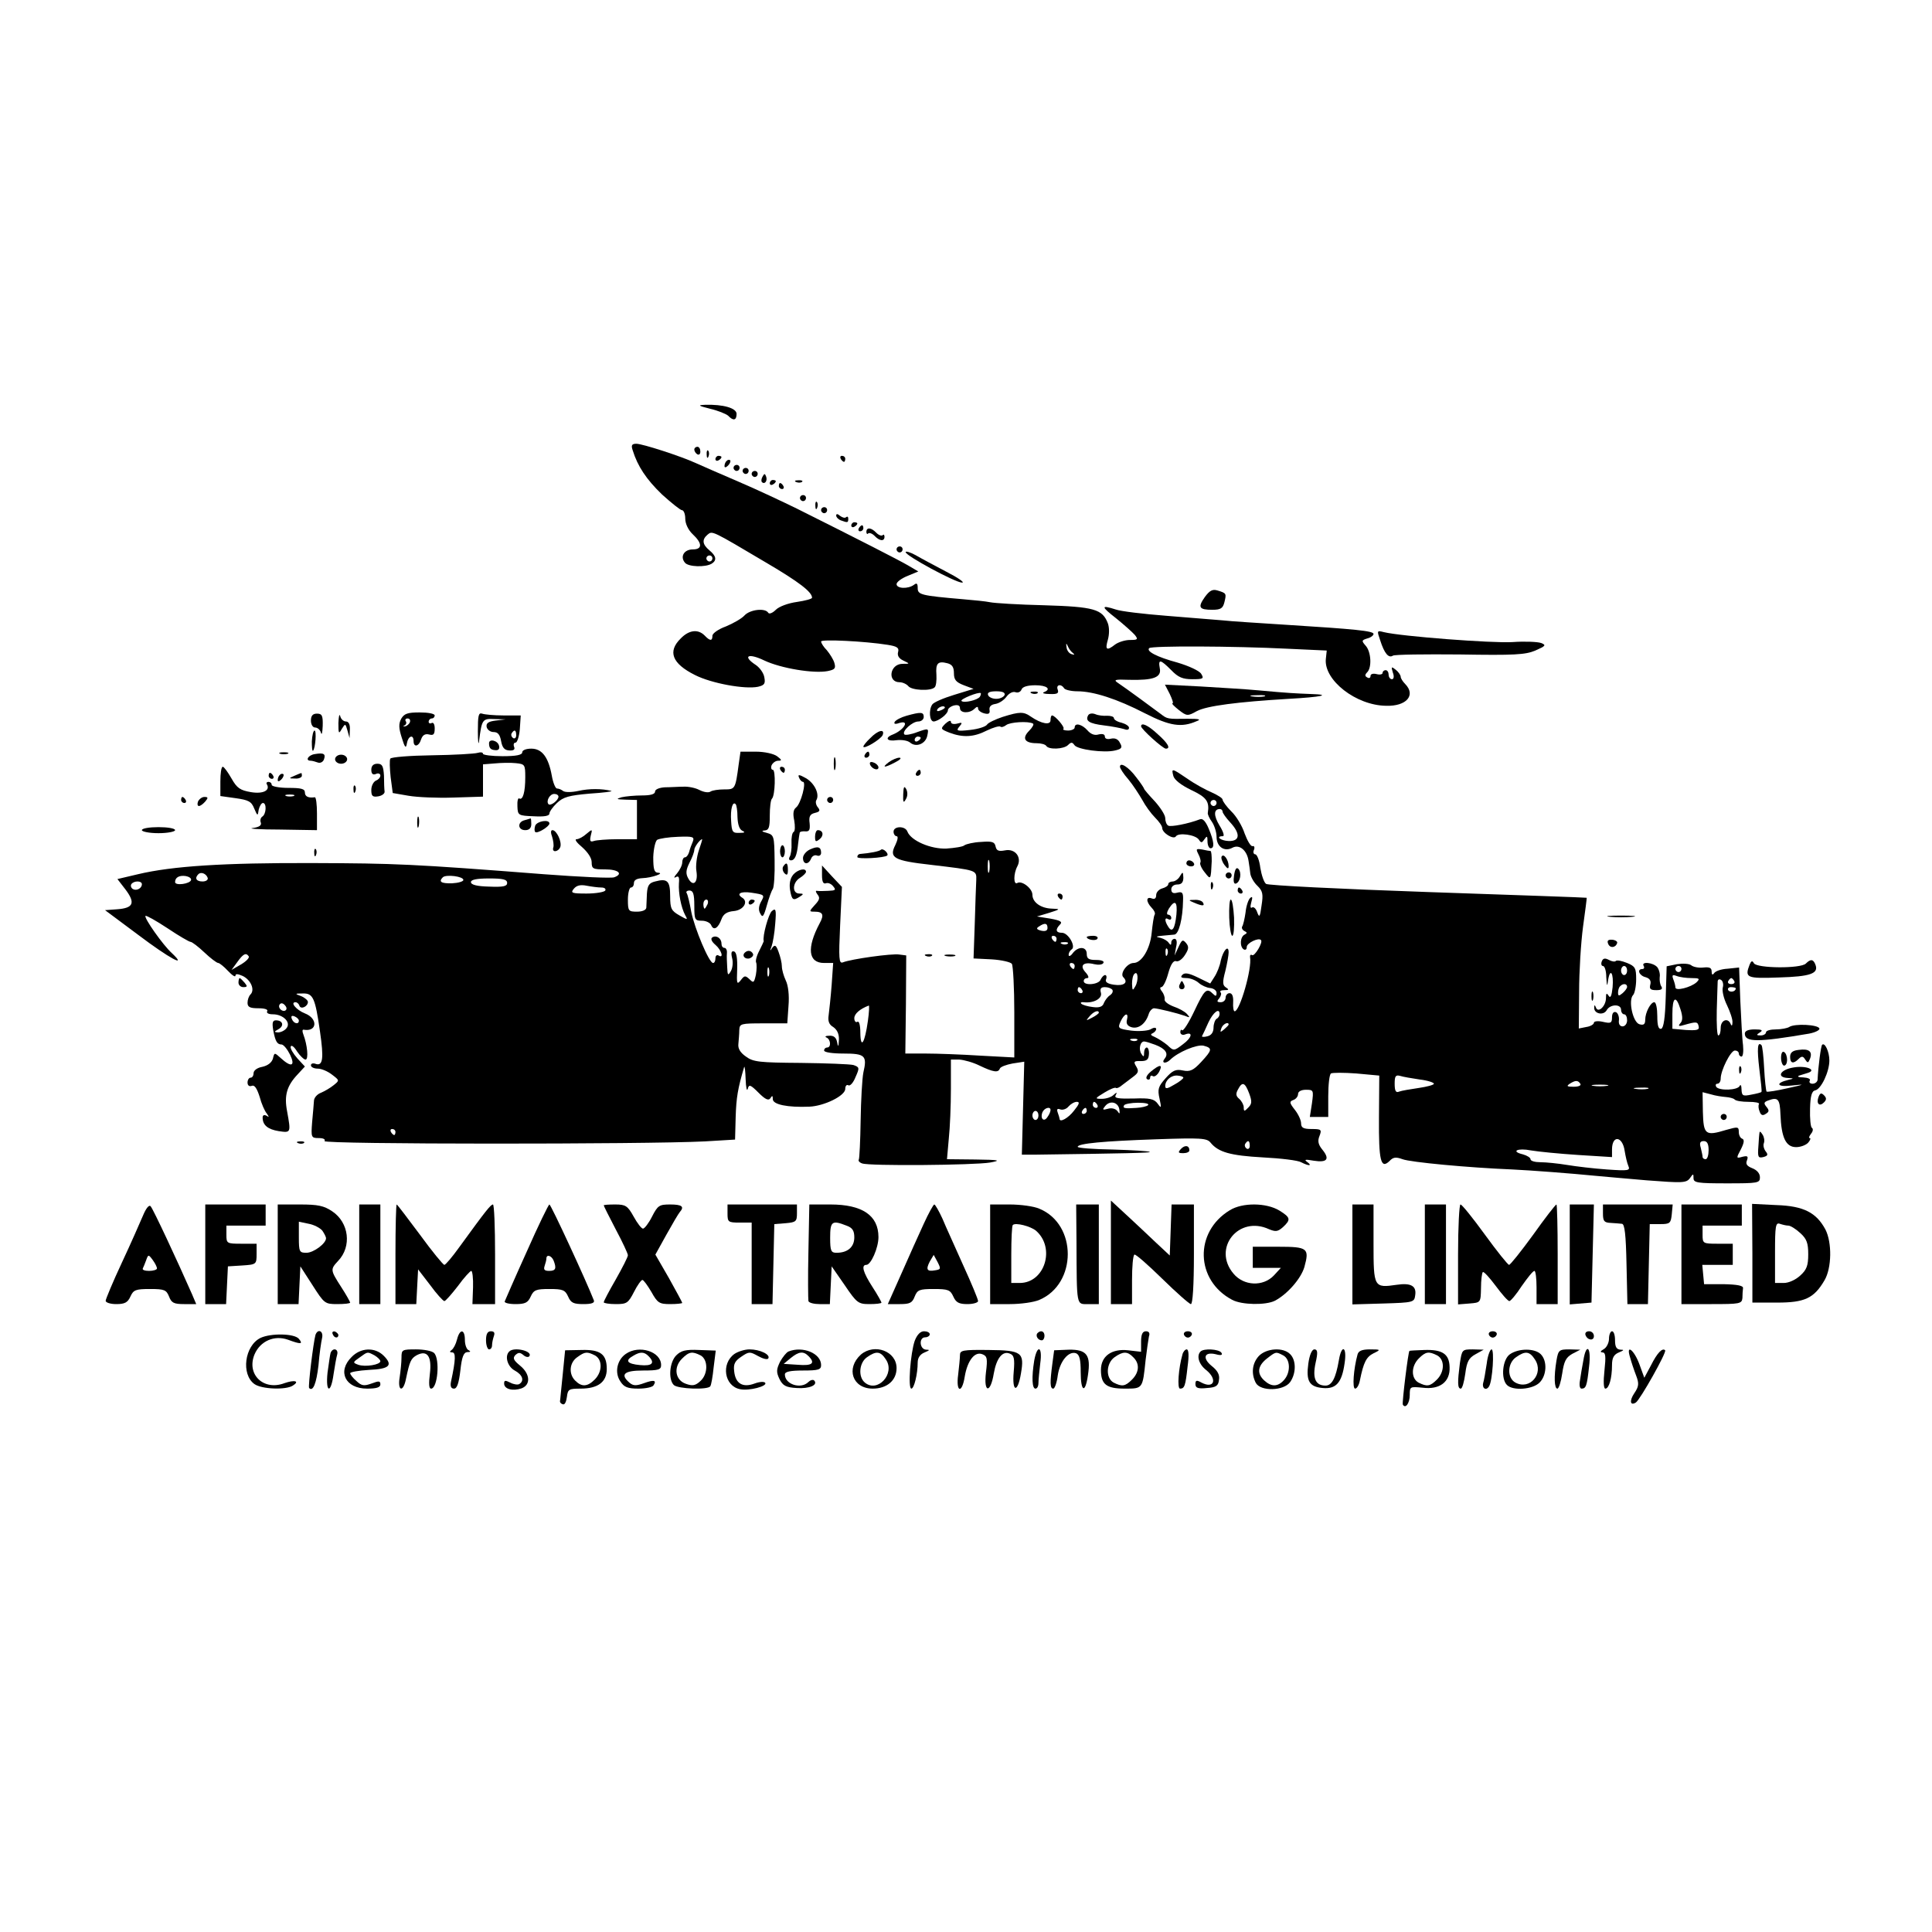 <?xml version="1.0" standalone="no"?>
<!DOCTYPE svg PUBLIC "-//W3C//DTD SVG 20010904//EN"
 "http://www.w3.org/TR/2001/REC-SVG-20010904/DTD/svg10.dtd">
<svg version="1.0" xmlns="http://www.w3.org/2000/svg"
 width="640pt" height="640pt" viewBox="0 0 640 640"
 preserveAspectRatio="xMidYMid meet">
<g transform="translate(0,640) scale(0.1,-0.1)"
fill="#000000" stroke="none">
<path d="M2352 5046 c26 -6 53 -17 60 -23 17 -18 28 -16 28 6 0 19 -44 32
-105 30 -25 -1 -22 -3 17 -13z"/>
<path d="M2096 4908 c16 -52 45 -96 97 -146 31 -28 61 -52 66 -52 6 0 11 -13
11 -28 0 -17 10 -38 25 -52 32 -30 32 -50 0 -50 -29 0 -43 -24 -26 -44 11 -14
68 -16 89 -3 17 11 15 25 -8 44 -24 20 -25 36 -6 52 16 13 12 15 196 -94 107
-63 150 -96 150 -115 0 -4 -23 -10 -50 -14 -29 -4 -59 -15 -70 -26 -11 -11
-22 -15 -25 -10 -10 17 -61 11 -79 -9 -9 -10 -37 -26 -61 -36 -25 -9 -45 -23
-45 -31 0 -18 -8 -18 -26 1 -22 22 -52 18 -79 -10 -44 -43 -29 -83 47 -121 55
-28 166 -48 209 -39 21 5 25 10 21 31 -2 14 -15 32 -28 41 -46 30 -26 41 28
15 55 -26 164 -44 210 -35 24 5 27 9 22 27 -3 11 -15 30 -25 42 -11 11 -19 24
-19 29 0 8 145 1 220 -11 32 -5 39 -10 35 -24 -3 -11 2 -21 17 -28 23 -11 23
-11 -3 -11 -42 -1 -50 -61 -9 -61 10 0 23 -6 29 -13 11 -14 74 -17 87 -4 5 4
7 23 6 42 -3 38 5 46 36 38 16 -4 22 -13 22 -33 0 -22 7 -30 33 -40 l32 -12
-65 -20 c-36 -11 -68 -25 -72 -32 -12 -18 -9 -56 5 -56 16 1 47 25 47 37 0 6
9 13 20 16 13 3 20 0 20 -9 0 -17 32 -18 48 -2 8 8 12 8 12 1 0 -6 9 -13 20
-16 15 -4 20 -1 18 11 -2 11 5 18 19 20 13 2 29 13 37 24 9 12 21 18 30 15 8
-3 17 1 20 9 3 9 20 14 46 14 38 0 54 -13 28 -23 -7 -3 1 -6 19 -6 25 -1 31 2
27 14 -7 17 11 21 21 5 3 -5 23 -10 44 -10 53 0 131 -25 224 -73 82 -42 121
-48 171 -26 16 6 9 8 -29 8 -68 -1 -68 -1 -90 16 -24 18 -115 85 -142 103 -15
10 -10 12 37 10 81 -2 108 8 102 38 -6 32 2 30 38 -6 23 -24 38 -30 70 -30 36
0 39 2 29 18 -6 10 -41 26 -78 37 -70 19 -105 38 -94 48 8 8 278 7 458 -2
l130 -6 -3 -28 c-7 -70 100 -154 200 -155 67 -2 99 35 63 72 -8 8 -15 19 -15
24 0 5 -7 16 -16 23 -15 12 -16 11 -10 -9 5 -13 3 -22 -3 -22 -6 0 -11 7 -11
15 0 8 -4 15 -10 15 -5 0 -10 -4 -10 -9 0 -5 -9 -7 -20 -4 -12 3 -20 0 -20 -6
0 -7 -5 -9 -11 -5 -8 4 -8 9 0 17 16 16 13 68 -5 88 -14 16 -14 18 5 24 12 3
21 10 21 15 0 10 -62 16 -285 30 -93 6 -190 12 -215 15 -25 2 -108 9 -185 15
-77 6 -153 15 -169 21 -50 16 -49 10 1 -29 26 -21 54 -46 62 -55 12 -15 10
-17 -16 -17 -16 0 -38 -7 -49 -15 -28 -22 -34 -18 -24 16 5 18 5 40 0 54 -18
47 -45 55 -211 60 -85 2 -165 7 -179 10 -14 3 -54 7 -90 10 -140 12 -150 15
-150 37 0 15 -3 18 -12 11 -20 -15 -58 -13 -58 2 0 7 16 19 36 27 l36 15 -34
20 c-31 18 -156 82 -368 188 -47 23 -134 64 -195 90 -60 26 -123 53 -140 61
-50 23 -177 64 -197 64 -15 0 -18 -5 -12 -22z m264 -358 c0 -5 -4 -10 -10 -10
-5 0 -10 5 -10 10 0 6 5 10 10 10 6 0 10 -4 10 -10z m1194 -313 c7 -6 6 -7 -4
-4 -8 2 -16 12 -17 23 -2 13 -1 15 4 4 3 -8 11 -19 17 -23z m-308 -145 c-7
-11 -53 -22 -61 -14 -5 6 57 31 64 26 1 -2 0 -7 -3 -12z m82 6 c-3 -7 -15 -13
-28 -13 -13 0 -25 6 -27 13 -3 8 6 12 27 12 21 0 30 -4 28 -12z m-198 -42 c0
-2 -7 -7 -16 -10 -8 -3 -12 -2 -9 4 6 10 25 14 25 6z"/>
<path d="M2300 4911 c0 -6 5 -13 10 -16 6 -3 10 1 10 9 0 9 -4 16 -10 16 -5 0
-10 -4 -10 -9z"/>
<path d="M2341 4894 c0 -11 3 -14 6 -6 3 7 2 16 -1 19 -3 4 -6 -2 -5 -13z"/>
<path d="M2370 4879 c0 -5 5 -7 10 -4 6 3 10 8 10 11 0 2 -4 4 -10 4 -5 0 -10
-5 -10 -11z"/>
<path d="M2785 4880 c3 -5 8 -10 11 -10 2 0 4 5 4 10 0 6 -5 10 -11 10 -5 0
-7 -4 -4 -10z"/>
<path d="M2407 4873 c-4 -3 -7 -11 -7 -17 0 -6 5 -5 12 2 6 6 9 14 7 17 -3 3
-9 2 -12 -2z"/>
<path d="M2430 4850 c0 -5 5 -10 10 -10 6 0 10 5 10 10 0 6 -4 10 -10 10 -5 0
-10 -4 -10 -10z"/>
<path d="M2460 4840 c0 -5 5 -10 10 -10 6 0 10 5 10 10 0 6 -4 10 -10 10 -5 0
-10 -4 -10 -10z"/>
<path d="M2490 4830 c0 -5 5 -10 10 -10 6 0 10 5 10 10 0 6 -4 10 -10 10 -5 0
-10 -4 -10 -10z"/>
<path d="M2526 4821 c-4 -7 -5 -15 -2 -18 9 -9 19 4 14 18 -4 11 -6 11 -12 0z"/>
<path d="M2550 4799 c0 -5 5 -7 10 -4 6 3 10 8 10 11 0 2 -4 4 -10 4 -5 0 -10
-5 -10 -11z"/>
<path d="M2638 4803 c7 -3 16 -2 19 1 4 3 -2 6 -13 5 -11 0 -14 -3 -6 -6z"/>
<path d="M2580 4790 c0 -5 5 -10 11 -10 5 0 7 5 4 10 -3 6 -8 10 -11 10 -2 0
-4 -4 -4 -10z"/>
<path d="M2650 4750 c0 -5 5 -10 10 -10 6 0 10 5 10 10 0 6 -4 10 -10 10 -5 0
-10 -4 -10 -10z"/>
<path d="M2701 4724 c0 -11 3 -14 6 -6 3 7 2 16 -1 19 -3 4 -6 -2 -5 -13z"/>
<path d="M2720 4710 c0 -5 5 -10 10 -10 6 0 10 5 10 10 0 6 -4 10 -10 10 -5 0
-10 -4 -10 -10z"/>
<path d="M2770 4692 c0 -5 7 -13 16 -16 22 -8 24 -8 24 6 0 6 -3 8 -7 5 -3 -4
-12 -2 -20 4 -8 7 -13 8 -13 1z"/>
<path d="M2820 4659 c0 -5 5 -7 10 -4 6 3 10 8 10 11 0 2 -4 4 -10 4 -5 0 -10
-5 -10 -11z"/>
<path d="M2845 4650 c-3 -5 -1 -10 4 -10 6 0 11 5 11 10 0 6 -2 10 -4 10 -3 0
-8 -4 -11 -10z"/>
<path d="M2870 4638 c0 -6 3 -9 6 -5 4 3 13 0 21 -8 17 -18 33 -19 33 -3 0 6
-3 9 -6 5 -4 -3 -13 0 -21 8 -17 18 -33 19 -33 3z"/>
<path d="M2970 4580 c0 -5 5 -10 10 -10 6 0 10 5 10 10 0 6 -4 10 -10 10 -5 0
-10 -4 -10 -10z"/>
<path d="M3000 4571 c0 -12 165 -101 187 -101 10 0 -13 16 -52 36 -38 20 -85
45 -102 55 -18 10 -33 14 -33 10z"/>
<path d="M3991 4422 c-24 -34 -19 -42 25 -42 28 0 35 5 40 25 7 29 7 30 -23
39 -16 5 -26 0 -42 -22z"/>
<path d="M4572 4279 c14 -44 28 -60 42 -51 6 4 106 5 222 4 180 -3 217 -1 250
13 34 15 37 18 19 25 -11 4 -54 6 -95 3 -68 -4 -369 19 -426 33 -23 6 -23 5
-12 -27z"/>
<path d="M3875 4101 c8 -17 13 -31 9 -31 -4 0 6 -10 21 -22 26 -20 29 -21 59
-4 33 18 137 31 305 41 109 6 145 14 73 16 -50 2 -74 3 -172 12 -41 4 -128 9
-193 13 l-118 6 16 -31z m313 -8 c-10 -2 -28 -2 -40 0 -13 2 -5 4 17 4 22 1
32 -1 23 -4z"/>
<path d="M3418 4103 c7 -3 16 -2 19 1 4 3 -2 6 -13 5 -11 0 -14 -3 -6 -6z"/>
<path d="M1030 4013 c0 -13 6 -23 14 -23 8 0 17 -8 19 -17 3 -10 5 0 6 22 1
34 -2 41 -19 41 -14 0 -20 -7 -20 -23z"/>
<path d="M1121 4005 c0 -35 1 -38 11 -20 12 19 12 19 19 -5 l7 -25 1 28 c1 17
-4 27 -13 27 -8 0 -17 8 -19 18 -3 9 -5 -1 -6 -23z"/>
<path d="M1329 4019 c-9 -17 -8 -32 2 -63 10 -33 14 -37 17 -18 4 24 22 31 22
7 0 -22 18 -18 25 6 5 14 13 19 26 16 15 -4 19 0 19 20 0 13 -4 21 -10 18 -5
-3 -10 -1 -10 4 0 6 5 11 10 11 6 0 10 5 10 10 0 6 -22 10 -50 10 -40 0 -51
-4 -61 -21z m29 -11 c-2 -6 -10 -13 -16 -14 -7 -1 -8 0 -2 3 5 2 8 9 4 14 -3
5 0 9 6 9 7 0 10 -5 8 -12z"/>
<path d="M1583 3978 c0 -35 2 -49 4 -33 9 72 11 75 51 73 l37 -1 -33 -4 c-25
-3 -32 -9 -30 -21 2 -9 12 -17 23 -17 14 0 21 -8 25 -30 4 -22 11 -30 27 -31
14 -1 20 3 16 12 -3 8 -1 14 5 14 5 0 12 20 14 45 l3 45 -57 0 c-31 0 -63 3
-71 6 -12 4 -14 -7 -14 -58z m127 -14 c0 -8 -5 -12 -10 -9 -6 4 -8 11 -5 16 9
14 15 11 15 -7z"/>
<path d="M3003 4029 c-18 -5 -35 -14 -39 -20 -4 -7 1 -9 15 -4 36 11 16 -23
-21 -38 -29 -11 -20 -24 12 -19 17 2 37 -1 45 -8 20 -17 52 -4 57 24 5 24 4
24 -33 11 -20 -8 -40 -11 -43 -8 -10 10 26 43 46 43 10 0 18 7 18 15 0 17 -10
17 -57 4z m47 -73 c0 -3 -4 -8 -10 -11 -5 -3 -10 -1 -10 4 0 6 5 11 10 11 6 0
10 -2 10 -4z"/>
<path d="M3321 4025 c-24 -8 -47 -19 -51 -25 -4 -7 -29 -15 -56 -18 -44 -5
-48 -3 -36 11 11 13 10 15 -7 10 -12 -3 -21 -1 -21 6 0 6 -8 3 -18 -6 -17 -17
-17 -18 13 -30 45 -17 81 -15 124 7 21 10 41 16 45 13 3 -3 11 -1 19 5 12 10
74 14 89 5 4 -2 -2 -13 -13 -24 -25 -25 -14 -41 25 -41 15 0 29 -4 32 -9 8
-13 58 -11 72 3 10 10 14 10 21 0 9 -15 99 -27 135 -18 22 5 25 10 16 25 -6
13 -17 17 -30 14 -12 -3 -20 0 -20 7 0 8 -8 10 -21 7 -13 -4 -26 1 -37 14 -18
20 -42 26 -42 9 0 -5 -10 -10 -22 -10 -12 0 -19 3 -15 6 5 5 -28 44 -38 44 -3
0 -5 -7 -5 -16 0 -17 -30 -12 -65 12 -24 17 -37 17 -94 -1z"/>
<path d="M3605 4031 c-11 -19 3 -28 52 -34 26 -3 56 -9 66 -12 10 -4 17 -3 17
4 0 6 -11 13 -25 17 -14 3 -25 10 -25 15 0 5 -10 8 -22 8 -13 -1 -30 1 -39 5
-10 4 -20 3 -24 -3z"/>
<path d="M3780 3994 c0 -9 72 -74 82 -74 17 0 7 18 -27 48 -32 30 -55 40 -55
26z"/>
<path d="M1033 3944 c0 -19 1 -33 4 -31 8 9 12 67 5 67 -4 0 -8 -16 -9 -36z"/>
<path d="M2883 3955 c-13 -12 -23 -25 -23 -28 0 -11 58 24 64 38 8 22 -16 16
-41 -10z"/>
<path d="M1620 3938 c0 -16 5 -22 21 -23 10 -1 15 4 12 15 -4 17 -33 24 -33 8z"/>
<path d="M1730 3908 c0 -9 -20 -13 -65 -13 -36 0 -65 4 -65 8 0 5 -8 6 -18 3
-10 -3 -78 -7 -151 -8 -73 -1 -135 -6 -138 -11 -3 -5 -2 -32 1 -61 l7 -53 52
-9 c29 -5 96 -8 150 -6 l97 3 0 53 0 54 38 3 c20 2 52 3 70 1 31 -3 32 -5 32
-47 0 -49 -8 -77 -20 -70 -4 3 -7 -9 -6 -26 1 -30 3 -31 54 -33 35 -2 52 1 52
9 0 6 11 22 25 35 21 20 40 25 108 31 45 3 78 7 72 9 -31 8 -74 8 -109 0 -23
-5 -45 -5 -51 0 -5 4 -14 8 -20 8 -5 0 -13 19 -17 42 -11 61 -32 90 -68 90
-17 0 -30 -5 -30 -12z m120 -147 c0 -12 -26 -32 -33 -25 -9 10 4 34 19 34 8 0
14 -4 14 -9z"/>
<path d="M928 3903 c6 -2 18 -2 25 0 6 3 1 5 -13 5 -14 0 -19 -2 -12 -5z"/>
<path d="M1043 3902 c-22 -3 -33 -22 -14 -22 5 0 16 -3 24 -6 8 -3 17 2 20 10
7 19 -1 23 -30 18z"/>
<path d="M2447 3868 c-11 -83 -12 -83 -48 -83 -19 0 -39 -3 -45 -7 -7 -5 -23
-2 -37 5 -13 7 -37 12 -53 11 -16 0 -44 -2 -61 -2 -19 -1 -33 -7 -33 -14 0 -9
-15 -13 -43 -13 -24 0 -55 -3 -68 -6 -20 -6 -17 -7 14 -8 l37 -1 0 -65 0 -65
-64 0 c-35 0 -71 -3 -79 -6 -12 -4 -14 0 -10 18 6 22 5 22 -14 6 -11 -10 -26
-18 -33 -18 -8 0 1 -12 18 -26 19 -17 32 -36 32 -50 0 -22 4 -24 45 -24 44 0
60 -15 30 -26 -8 -4 -113 1 -233 10 -437 34 -492 36 -767 37 -294 1 -465 -10
-578 -37 l-68 -16 27 -35 c33 -44 26 -61 -27 -65 l-41 -3 110 -82 c102 -77
166 -112 111 -60 -29 26 -93 117 -87 123 3 2 35 -16 73 -41 37 -25 72 -45 76
-45 5 0 26 -16 46 -35 20 -19 41 -35 46 -35 4 0 19 -12 32 -26 14 -15 25 -22
25 -16 0 7 8 6 24 -1 27 -13 41 -46 26 -61 -6 -6 -10 -18 -10 -28 0 -14 8 -18
36 -18 21 0 33 -4 29 -10 -3 -6 5 -10 19 -10 34 0 61 -27 45 -46 -6 -8 -19
-14 -28 -14 -14 1 -14 2 2 11 19 11 14 29 -9 29 -11 0 -13 -8 -9 -32 7 -38 13
-48 28 -48 7 -1 19 -16 28 -34 18 -38 4 -43 -31 -11 -21 19 -21 19 -26 -2 -4
-13 -17 -23 -35 -27 -17 -3 -29 -12 -29 -21 0 -8 -4 -15 -10 -15 -5 0 -10 -7
-10 -16 0 -10 6 -14 14 -11 9 4 17 -8 26 -36 6 -23 17 -48 24 -56 8 -12 8 -13
-1 -7 -8 4 -13 2 -13 -6 0 -25 17 -39 53 -45 41 -6 41 -6 28 66 -10 52 -1 84
35 122 l24 26 -25 27 c-14 16 -24 33 -22 39 2 7 12 -1 21 -16 10 -15 23 -27
28 -27 11 0 6 49 -7 83 -4 10 -4 17 1 16 45 -8 48 37 4 54 -28 11 -50 37 -31
37 5 0 11 -5 13 -12 5 -13 28 -2 28 13 0 5 -10 14 -22 19 -22 8 -22 9 5 9 34
1 41 -14 57 -126 13 -89 10 -116 -15 -107 -8 3 -15 1 -15 -5 0 -6 10 -11 23
-11 12 0 33 -9 47 -20 25 -19 25 -19 5 -35 -11 -9 -30 -20 -42 -25 -13 -5 -23
-17 -23 -27 -1 -10 -3 -42 -6 -70 -4 -51 -3 -53 22 -53 15 0 23 -4 19 -10 -7
-11 1065 -11 1260 -1 l100 6 2 75 c2 64 7 94 28 165 2 6 4 -12 5 -40 1 -27 4
-42 7 -32 4 16 9 14 36 -13 22 -22 33 -27 39 -18 6 10 8 9 8 -3 0 -18 49 -28
121 -25 49 2 119 36 119 59 0 10 5 15 10 12 6 -4 17 9 24 27 14 31 13 33 -7
40 -12 3 -91 6 -175 7 -136 1 -157 3 -181 21 -19 13 -27 27 -25 42 1 13 3 33
3 46 1 21 5 22 80 22 l79 0 4 58 c3 35 -1 68 -9 84 -7 15 -13 36 -13 47 0 11
-5 32 -11 48 -8 22 -12 25 -21 13 -7 -12 -8 -10 -2 5 4 11 10 45 12 75 4 47 2
53 -11 42 -11 -9 -32 -84 -27 -100 0 -1 -7 -16 -15 -32 -9 -17 -13 -34 -10
-39 2 -5 2 -23 -1 -40 -6 -27 -8 -28 -21 -15 -14 13 -17 13 -29 -3 -13 -16
-14 -12 -12 36 1 36 -2 56 -10 59 -9 3 -11 -4 -7 -21 4 -14 2 -34 -4 -44 -9
-16 -11 -14 -12 12 -1 17 -2 38 -1 48 1 9 -3 17 -8 17 -6 0 -10 6 -10 14 0 18
-17 29 -30 21 -7 -4 -3 -14 10 -25 20 -17 29 -47 10 -35 -5 3 -10 -1 -10 -9 0
-9 -3 -16 -8 -16 -13 0 -61 114 -72 169 -5 29 -12 57 -15 62 -4 5 1 9 9 9 12
0 16 -11 16 -50 0 -47 2 -50 25 -50 14 0 28 -7 31 -15 8 -19 23 -10 34 20 6
17 18 25 41 27 32 3 49 31 28 44 -21 13 -6 22 29 17 46 -7 46 -7 32 -32 -7
-14 -8 -27 -1 -38 7 -14 11 -9 21 27 7 25 16 50 20 55 4 6 7 48 6 95 -1 81 -2
84 -26 91 -16 4 -19 7 -7 8 14 1 17 10 17 49 0 27 3 52 7 56 11 10 13 96 3 96
-5 0 -7 7 -4 15 4 8 13 15 22 15 13 0 12 3 -4 15 -11 8 -41 15 -70 15 l-51 0
-6 -42z m-4 -175 c1 -24 6 -40 16 -45 11 -5 8 -7 -10 -7 -22 -1 -25 3 -27 39
-3 40 5 67 15 56 3 -3 6 -22 6 -43z m-148 -81 c-4 -9 -10 -25 -12 -34 -3 -10
-9 -18 -14 -18 -5 0 -9 -8 -9 -17 0 -9 -8 -25 -17 -36 -10 -11 -12 -17 -5 -13
10 6 13 1 11 -20 -2 -32 7 -80 21 -106 9 -16 8 -16 -20 0 -26 15 -30 22 -30
63 0 51 -9 60 -50 49 -20 -5 -25 -13 -27 -40 -1 -19 -2 -41 -2 -47 -1 -8 -14
-13 -31 -13 -28 0 -30 2 -30 40 0 22 5 40 10 40 6 0 10 7 10 15 0 10 10 15 28
16 31 1 77 17 51 18 -12 1 -15 12 -15 52 1 27 7 53 13 57 7 4 37 9 69 10 50 2
55 0 49 -16z m20 -29 c-7 -21 -11 -52 -8 -69 6 -38 -11 -53 -27 -24 -9 16 -8
28 4 52 9 17 16 36 16 43 0 9 19 35 26 35 1 0 -4 -17 -11 -37z m-1627 -91 c2
-7 -6 -12 -17 -12 -21 0 -27 11 -14 24 9 9 26 2 31 -12z m-55 -7 c-3 -13 -53
-20 -53 -7 0 15 13 23 35 20 11 -2 19 -7 18 -13z m902 0 c0 -5 -17 -10 -37
-11 -37 -1 -46 5 -31 20 11 10 68 3 68 -9z m145 -10 c0 -11 -13 -14 -60 -12
-40 1 -60 6 -60 15 0 8 19 12 60 12 46 0 60 -3 60 -15z m-1210 -4 c0 -14 -18
-23 -30 -16 -6 4 -8 11 -5 16 8 12 35 12 35 0z m1522 -11 c10 0 16 -4 13 -10
-3 -5 -31 -10 -62 -10 -49 0 -54 2 -42 16 9 11 22 14 42 10 16 -3 38 -6 49 -6z
m352 -55 c-4 -8 -8 -15 -10 -15 -2 0 -4 7 -4 15 0 8 4 15 10 15 5 0 7 -7 4
-15z m-1520 -173 c3 -5 -9 -17 -26 -27 l-31 -18 19 26 c20 28 29 32 38 19z
m1723 -64 c-3 -7 -5 -2 -5 12 0 14 2 19 5 13 2 -7 2 -19 0 -25z m-1600 -114
c-9 -9 -28 6 -21 18 4 6 10 6 17 -1 6 -6 8 -13 4 -17z m43 -35 c0 -14 -17 -10
-23 5 -4 10 -1 13 9 9 7 -3 14 -9 14 -14z m320 -369 c0 -5 -2 -10 -4 -10 -3 0
-8 5 -11 10 -3 6 -1 10 4 10 6 0 11 -4 11 -10z"/>
<path d="M2865 3900 c-3 -5 -1 -10 4 -10 6 0 11 5 11 10 0 6 -2 10 -4 10 -3 0
-8 -4 -11 -10z"/>
<path d="M1110 3885 c0 -8 9 -15 20 -15 11 0 20 7 20 15 0 8 -9 15 -20 15 -11
0 -20 -7 -20 -15z"/>
<path d="M2762 3870 c0 -19 2 -27 5 -17 2 9 2 25 0 35 -3 9 -5 1 -5 -18z"/>
<path d="M2944 3875 c-25 -19 -14 -19 22 0 16 8 22 15 13 15 -8 0 -24 -7 -35
-15z"/>
<path d="M2882 3868 c5 -15 28 -23 28 -10 0 5 -7 13 -16 16 -10 4 -14 1 -12
-6z"/>
<path d="M1230 3850 c0 -13 5 -18 15 -14 8 4 15 1 15 -5 0 -7 -7 -14 -15 -17
-8 -4 -15 -17 -15 -31 0 -20 4 -24 23 -21 12 2 22 9 21 16 -1 6 -2 30 -2 52
-2 33 -6 40 -22 40 -13 0 -20 -7 -20 -20z"/>
<path d="M3710 3860 c0 -5 12 -24 28 -42 15 -18 35 -49 46 -68 10 -19 29 -45
42 -58 13 -13 24 -28 24 -35 0 -16 37 -39 45 -28 8 14 65 6 76 -10 8 -12 10
-12 19 1 8 12 10 11 10 -7 0 -13 5 -23 10 -23 14 0 12 22 -6 65 -10 24 -20 35
-29 31 -39 -15 -97 -26 -105 -21 -6 3 -10 15 -10 25 0 10 -16 35 -35 56 -19
20 -35 39 -35 41 0 2 -11 19 -26 38 -25 34 -54 52 -54 35z"/>
<path d="M730 3811 l0 -48 50 -7 c43 -6 53 -11 62 -34 11 -26 12 -26 15 -4 3
12 9 22 14 22 13 0 11 -37 -2 -45 -6 -4 -8 -13 -5 -20 3 -9 -5 -15 -27 -18
-18 -2 23 -5 91 -5 l122 -2 0 55 c0 30 -3 54 -7 54 -21 -3 -33 2 -33 16 0 12
-13 15 -55 15 -30 0 -55 5 -55 10 0 6 -5 10 -11 10 -5 0 -8 -4 -5 -8 12 -20
-12 -33 -53 -26 -35 6 -46 13 -64 45 -12 21 -25 39 -29 39 -5 0 -8 -22 -8 -49z
m243 -48 c-7 -2 -19 -2 -25 0 -7 3 -2 5 12 5 14 0 19 -2 13 -5z"/>
<path d="M2585 3850 c3 -5 8 -10 11 -10 2 0 4 5 4 10 0 6 -5 10 -11 10 -5 0
-7 -4 -4 -10z"/>
<path d="M3035 3840 c-3 -5 -1 -10 4 -10 6 0 11 5 11 10 0 6 -2 10 -4 10 -3 0
-8 -4 -11 -10z"/>
<path d="M3887 3829 c4 -13 26 -30 59 -46 51 -24 61 -38 55 -76 -1 -4 5 -18
14 -30 8 -12 15 -34 15 -49 0 -33 26 -51 53 -36 23 12 48 -9 53 -44 2 -13 5
-32 6 -43 2 -11 12 -29 24 -40 17 -17 19 -27 13 -65 -5 -37 -7 -41 -14 -23 -4
13 -12 20 -17 17 -6 -4 -7 2 -3 17 5 17 4 21 -4 14 -6 -6 -13 -27 -15 -48 -3
-21 -8 -42 -11 -46 -3 -5 1 -12 7 -15 10 -5 10 -7 1 -12 -15 -7 -17 -40 -3
-49 6 -3 10 0 10 8 0 13 39 32 47 23 8 -7 -21 -55 -29 -50 -5 3 -8 0 -7 -7 7
-37 -34 -179 -51 -179 -4 0 -6 14 -5 30 1 19 -3 30 -12 30 -7 0 -13 -7 -13
-15 0 -8 -7 -15 -16 -15 -13 0 -14 3 -5 13 6 8 8 17 4 20 -3 4 2 7 13 7 15 0
16 2 5 9 -11 7 -12 17 -2 54 6 25 11 53 11 62 0 27 -18 7 -26 -27 -3 -18 -13
-42 -21 -54 l-14 -22 -41 20 c-29 14 -43 17 -51 9 -8 -8 -4 -11 13 -11 13 0
31 -7 41 -16 9 -8 26 -16 38 -17 11 -1 21 -8 21 -16 0 -12 -3 -12 -12 -3 -21
21 -28 14 -62 -58 -18 -38 -36 -66 -40 -63 -3 4 -6 1 -6 -6 0 -7 7 -11 15 -8
28 11 24 -10 -6 -32 -30 -23 -31 -23 -52 -3 -12 10 -31 22 -42 27 -13 5 -15 9
-7 12 6 3 12 9 12 14 0 6 -8 6 -19 -1 -11 -5 -40 -7 -64 -4 -43 6 -45 8 -35
30 13 28 28 32 21 5 -3 -12 2 -20 16 -24 23 -6 46 12 56 43 3 11 12 20 18 20
15 -1 76 -16 102 -25 17 -7 18 -6 7 6 -7 8 -27 19 -45 25 -18 7 -31 17 -29 24
1 7 -3 18 -9 26 -7 8 -7 14 -2 14 6 0 16 20 23 46 8 29 17 43 26 40 7 -3 20 6
29 20 13 20 14 28 4 40 -11 13 -14 11 -25 -13 l-13 -28 5 28 c4 16 2 27 -5 27
-6 0 -11 -6 -11 -12 0 -9 -2 -10 -8 -2 -4 7 -16 14 -27 17 -21 5 -22 5 45 11
15 1 28 52 29 113 1 26 -2 30 -19 26 -14 -4 -20 0 -20 11 0 9 8 16 20 16 14 0
20 7 20 23 -1 20 -2 20 -11 5 -5 -10 -17 -18 -24 -18 -8 0 -15 -4 -15 -9 0 -5
-9 -11 -20 -14 -11 -3 -20 -13 -20 -22 0 -11 -5 -15 -15 -11 -19 7 -19 -11 0
-31 8 -8 13 -18 10 -23 -3 -4 -7 -32 -10 -61 -5 -52 -33 -99 -60 -99 -21 0
-46 -35 -34 -47 18 -18 2 -30 -31 -25 -21 3 -30 9 -26 18 3 8 1 14 -3 14 -5 0
-11 -7 -15 -15 -6 -17 -56 -21 -56 -5 0 6 5 10 12 10 6 0 4 8 -6 19 -21 23 -7
36 29 27 13 -3 27 -2 30 4 4 6 -6 10 -24 10 -24 0 -31 4 -31 20 0 25 -28 26
-46 3 -7 -10 -14 -13 -14 -6 0 6 4 14 10 18 15 9 -11 55 -32 55 -21 0 -23 11
-6 28 8 8 1 13 -33 19 l-44 7 40 12 c38 12 39 13 10 14 -37 1 -65 21 -65 46 0
21 -35 48 -50 39 -13 -8 -13 31 0 55 16 30 -7 60 -41 53 -21 -4 -28 -1 -31 13
-3 15 -11 18 -48 15 -25 -1 -49 -7 -55 -11 -5 -5 -32 -9 -60 -11 -52 -2 -117
26 -129 56 -7 20 -46 19 -46 0 0 -8 5 -15 10 -15 6 0 4 -12 -4 -29 -22 -43 -5
-52 119 -66 151 -18 150 -17 149 -50 -1 -16 -3 -82 -5 -145 l-4 -115 60 -3
c33 -2 63 -9 67 -15 4 -7 8 -79 8 -161 l0 -149 -112 6 c-62 4 -144 7 -181 7
l-68 0 2 163 1 162 -23 3 c-24 4 -160 -15 -187 -26 -13 -5 -14 13 -9 122 l6
128 -33 35 -33 36 0 -32 c0 -22 4 -30 13 -27 7 3 18 -2 24 -10 10 -12 8 -14
-16 -15 -16 -1 -33 -1 -38 0 -5 1 -4 -4 2 -12 9 -11 7 -18 -9 -35 -19 -21 -19
-22 -1 -22 28 0 33 -10 17 -39 -43 -81 -38 -131 15 -131 l30 0 -5 -72 c-3 -40
-8 -85 -10 -101 -3 -19 1 -31 15 -39 13 -9 20 -23 19 -43 -1 -23 -3 -25 -6 -7
-3 15 -11 22 -26 21 -12 0 -16 -3 -9 -6 14 -6 16 -33 2 -33 -5 0 -10 -4 -10
-10 0 -6 28 -10 64 -10 72 0 79 -7 66 -63 -4 -20 -8 -91 -9 -158 -1 -68 -4
-126 -6 -130 -3 -4 2 -10 11 -13 23 -9 371 -6 424 3 38 7 31 9 -49 10 l-94 1
6 68 c4 37 7 111 7 165 l0 97 28 0 c15 -1 45 -9 67 -20 46 -22 62 -24 67 -10
2 6 21 13 42 17 l39 6 -4 -154 -4 -154 43 0 c297 4 385 6 381 9 -3 3 -57 6
-122 8 -64 1 -117 5 -117 9 0 11 85 19 261 25 146 5 167 4 179 -11 26 -32 66
-43 173 -49 60 -3 117 -10 127 -16 25 -13 39 -13 20 1 -11 8 -6 9 22 4 44 -7
54 5 29 36 -14 17 -17 29 -10 46 8 21 6 23 -26 23 -27 0 -35 4 -35 19 0 10 -9
30 -21 45 -18 23 -18 27 -5 32 9 3 16 12 16 20 0 8 10 14 26 14 25 0 26 -1 20
-45 l-7 -45 30 0 31 0 0 69 c0 39 4 72 9 75 5 3 43 3 84 0 l76 -7 -1 -139 c-1
-144 6 -172 35 -144 12 13 21 14 43 6 26 -10 217 -28 364 -34 63 -3 194 -13
275 -21 22 -2 99 -9 170 -15 118 -9 131 -9 143 7 11 16 12 16 12 0 0 -15 13
-17 110 -17 104 0 110 1 110 20 0 13 -10 24 -25 30 -18 7 -23 14 -18 26 5 14
2 16 -15 12 -21 -6 -21 -5 -5 25 11 22 12 32 4 35 -6 2 -11 12 -11 22 0 18 -3
18 -42 7 -69 -21 -75 -16 -77 60 l-1 65 27 -7 c16 -5 38 -8 50 -9 12 -1 25 -4
29 -8 4 -5 25 -8 46 -8 22 0 37 -3 35 -7 -3 -5 -2 -16 2 -25 4 -12 10 -15 20
-8 12 7 12 12 3 23 -10 12 -9 16 4 21 34 13 40 6 42 -46 3 -77 18 -108 52
-108 15 0 33 7 40 15 7 8 9 15 5 15 -4 0 -2 6 4 14 7 8 8 17 3 20 -4 2 -7 31
-6 63 1 43 6 59 17 61 20 4 47 62 47 99 0 29 -15 61 -24 52 -4 -4 -13 -72 -15
-116 -1 -7 -8 -13 -17 -13 -8 0 -12 5 -9 10 4 6 -6 10 -22 11 -15 0 -21 3 -13
6 8 2 21 7 29 9 31 10 -7 25 -47 18 -45 -7 -59 -33 -19 -35 20 -1 20 -2 2 -6
-46 -11 -39 -25 10 -19 46 5 45 4 -14 -9 -35 -8 -66 -13 -69 -11 -2 3 -6 37
-8 77 -2 40 -6 75 -9 77 -13 13 -15 -11 -7 -79 5 -41 9 -75 7 -76 -1 -2 -16
-6 -33 -9 -29 -6 -32 -4 -33 17 0 13 -3 18 -6 12 -6 -15 -69 -17 -78 -3 -3 6
-1 10 4 10 6 0 11 7 11 17 0 27 33 93 47 93 7 0 13 -4 13 -10 0 -5 4 -10 9
-10 5 0 7 17 5 38 -3 20 -6 87 -9 147 l-4 110 -38 -4 c-21 -1 -41 -8 -45 -15
-5 -7 -8 -5 -8 6 0 12 -7 15 -27 13 -16 -2 -34 2 -40 7 -7 6 -28 7 -48 4 l-34
-7 -3 -101 c-2 -70 -7 -103 -15 -106 -9 -2 -13 10 -13 42 0 25 -4 46 -10 46
-12 0 -30 -34 -30 -58 0 -15 -5 -19 -19 -15 -22 6 -38 80 -21 97 5 5 10 29 10
52 0 37 -3 43 -30 54 -17 7 -33 10 -37 7 -3 -4 -14 -2 -23 3 -13 7 -20 6 -24
-5 -3 -8 -1 -15 4 -15 6 0 11 -17 11 -37 2 -31 3 -33 6 -10 7 43 19 23 15 -23
-3 -29 -7 -38 -13 -29 -7 11 -9 9 -9 -7 0 -27 -26 -51 -33 -32 -4 10 -6 10 -6
0 -1 -20 30 -27 41 -9 11 21 48 22 48 2 0 -8 5 -15 10 -15 6 0 10 -9 10 -20 0
-11 -7 -20 -15 -20 -9 0 -14 8 -12 21 1 12 -4 24 -10 26 -8 3 -13 -4 -13 -17
0 -19 -4 -21 -30 -15 -17 4 -30 2 -30 -3 0 -5 -11 -12 -25 -14 l-25 -5 1 121
c0 66 6 164 13 216 7 52 13 95 12 96 -1 1 -237 9 -526 19 -289 10 -530 22
-536 27 -7 5 -15 29 -19 53 -3 25 -11 45 -17 45 -5 0 -8 7 -4 15 3 8 1 14 -5
12 -6 -1 -17 18 -26 42 -8 25 -28 58 -44 73 -16 16 -29 34 -29 39 0 5 -16 15
-36 24 -19 8 -56 28 -80 45 -53 36 -54 36 -47 9z m143 -89 c0 -5 -4 -10 -10
-10 -5 0 -10 5 -10 10 0 6 5 10 10 10 6 0 10 -4 10 -10z m20 -29 c0 -4 11 -20
25 -35 35 -38 33 -63 -5 -62 -27 1 -45 16 -19 16 6 0 1 16 -11 35 -20 33 -20
55 1 55 5 0 9 -4 9 -9z m-773 -198 c-3 -10 -5 -2 -5 17 0 19 2 27 5 18 2 -10
2 -26 0 -35z m620 -143 c-5 -47 -14 -61 -27 -40 -13 20 -12 33 0 25 6 -3 10
-1 10 4 0 6 -5 11 -10 11 -6 0 -5 8 2 20 20 31 29 24 25 -20z m-427 -44 c0 -9
-7 -12 -21 -9 -16 4 -17 8 -7 14 19 13 28 11 28 -5z m30 -36 c0 -5 -2 -10 -4
-10 -3 0 -8 5 -11 10 -3 6 -1 10 4 10 6 0 11 -4 11 -10z m37 -16 c-3 -3 -12
-4 -19 -1 -8 3 -5 6 6 6 11 1 17 -2 13 -5z m330 -36 c-3 -8 -6 -5 -6 6 -1 11
2 17 5 13 3 -3 4 -12 1 -19z m-307 -38 c0 -5 -2 -10 -4 -10 -3 0 -8 5 -11 10
-3 6 -1 10 4 10 6 0 11 -4 11 -10z m1830 -15 c0 -8 -4 -15 -10 -15 -5 0 -10 7
-10 15 0 8 5 15 10 15 6 0 10 -7 10 -15z m180 5 c0 -5 -4 -10 -10 -10 -5 0
-10 5 -10 10 0 6 5 10 10 10 6 0 10 -4 10 -10z m-1809 -57 c-9 -16 -10 -15
-11 8 0 14 3 29 8 33 12 12 14 -22 3 -41z m1842 27 c27 0 29 -2 17 -14 -19
-17 -70 -30 -70 -17 0 5 -3 17 -7 27 -5 14 -3 16 11 11 10 -4 32 -7 49 -7z
m104 -31 c-3 -11 3 -37 14 -59 10 -21 19 -47 18 -57 0 -11 -3 -13 -6 -5 -9 22
-33 13 -33 -13 0 -14 -3 -25 -8 -25 -4 0 -6 37 -5 83 1 45 3 88 3 95 0 7 5 10
11 6 6 -3 9 -15 6 -25z m38 21 c3 -5 -1 -10 -10 -10 -9 0 -13 5 -10 10 3 6 8
10 10 10 2 0 7 -4 10 -10z m-355 -19 c0 -5 -7 -14 -15 -21 -12 -10 -15 -10
-15 2 0 8 3 18 7 21 9 10 23 9 23 -2z m-1805 -11 c3 -5 1 -10 -4 -10 -6 0 -11
5 -11 10 0 6 2 10 4 10 3 0 8 -4 11 -10z m100 1 c3 -6 -1 -13 -8 -18 -7 -4
-16 -16 -20 -25 -4 -13 -15 -17 -37 -14 -17 2 -34 7 -38 11 -4 4 0 6 8 5 32
-4 62 12 57 31 -4 14 0 19 13 19 11 0 21 -4 25 -9z m2065 5 c0 -11 -19 -15
-25 -6 -3 5 1 10 9 10 9 0 16 -2 16 -4z m-183 -70 c8 -25 7 -38 -1 -46 -8 -9
-5 -11 14 -5 39 11 44 11 47 -5 3 -12 -5 -14 -42 -12 l-45 4 0 49 c0 57 12 64
27 15z m-2692 -38 c-10 -72 -24 -96 -25 -40 0 26 -4 41 -10 37 -5 -3 -10 2
-10 12 0 15 19 31 48 42 2 0 1 -23 -3 -51z m765 27 c0 -2 -10 -10 -22 -16 -21
-11 -22 -11 -9 4 13 16 31 23 31 12z m400 -4 c0 -6 -4 -13 -10 -16 -5 -3 -10
-17 -10 -29 0 -15 -7 -26 -21 -29 -11 -3 -19 -2 -17 1 2 4 12 24 21 45 16 34
37 50 37 28z m30 -35 c0 -2 -7 -9 -15 -16 -13 -11 -14 -10 -9 4 5 14 24 23 24
12z m-303 -52 c-3 -3 -12 -4 -19 -1 -8 3 -5 6 6 6 11 1 17 -2 13 -5z m60 -15
c34 -13 45 -29 31 -46 -12 -15 3 -18 18 -4 26 26 89 52 111 47 30 -8 29 -14
-8 -54 -26 -28 -37 -33 -61 -28 -23 5 -34 0 -57 -26 -24 -27 -27 -36 -20 -67
7 -32 6 -34 -6 -17 -12 16 -26 19 -80 17 -52 -1 -65 1 -59 11 5 10 4 11 -7 1
-7 -7 -24 -13 -39 -13 -24 0 -24 1 9 21 18 11 35 18 38 15 3 -2 12 2 21 10 10
7 26 20 37 28 16 12 18 18 9 33 -10 16 -8 19 15 18 20 0 26 5 27 23 1 12 -3
22 -7 22 -5 0 -9 -8 -9 -17 0 -15 -2 -15 -9 -4 -10 15 -4 41 9 41 5 0 21 -5
37 -11z m93 -109 c0 -3 -13 -14 -30 -23 -23 -14 -30 -15 -30 -5 0 20 20 37 41
35 11 -1 19 -4 19 -7z m783 -6 c26 -3 47 -10 47 -14 0 -4 -23 -10 -50 -14 -28
-4 -57 -9 -65 -12 -11 -5 -15 2 -15 26 0 25 3 30 18 26 9 -3 38 -8 65 -12z
m532 -14 c4 -6 -6 -10 -22 -10 -22 0 -25 2 -13 10 19 12 27 12 35 0z m-1097
-32 c10 -27 9 -35 -3 -47 -13 -14 -15 -13 -15 1 0 8 -7 21 -15 28 -11 9 -12
17 -4 31 14 27 23 24 37 -13z m1185 25 c-13 -2 -33 -2 -45 0 -13 2 -3 4 22 4
25 0 35 -2 23 -4z m135 -10 c-10 -2 -28 -2 -40 0 -13 2 -5 4 17 4 22 1 32 -1
23 -4z m-1900 -72 c-19 -25 -48 -41 -48 -27 0 2 -3 12 -6 20 -4 11 -2 15 8 11
8 -3 21 1 28 10 7 8 19 15 27 15 11 0 8 -8 -9 -29z m77 19 c3 -5 1 -10 -4 -10
-6 0 -11 5 -11 10 0 6 2 10 4 10 3 0 8 -4 11 -10z m73 -15 c2 -15 1 -17 -6 -6
-6 8 -19 12 -32 8 -18 -5 -19 -3 -9 9 16 20 43 13 47 -11z m95 14 c-4 -4 -21
-8 -38 -9 -41 -3 -47 -1 -41 9 3 4 24 8 46 8 23 0 38 -3 33 -8z m-323 -16 c0
-5 -4 -15 -10 -23 -11 -18 -25 -7 -17 15 6 15 27 21 27 8z m120 -3 c0 -5 -5
-10 -11 -10 -5 0 -7 5 -4 10 3 6 8 10 11 10 2 0 4 -4 4 -10z m-160 -15 c0 -8
-4 -15 -10 -15 -5 0 -10 7 -10 15 0 8 5 15 10 15 6 0 10 -7 10 -15z m1942
-118 c3 -18 8 -40 12 -49 7 -16 1 -17 -71 -12 -43 3 -102 10 -132 15 -30 5
-70 9 -88 9 -18 0 -33 4 -33 10 0 5 -11 12 -25 16 -42 10 -18 22 27 13 24 -4
94 -11 156 -15 l112 -7 0 25 c0 49 35 45 42 -5z m-1242 17 c0 -8 -5 -12 -10
-9 -6 4 -8 11 -5 16 9 14 15 11 15 -7z m1520 -14 c0 -16 -4 -30 -10 -30 -5 0
-10 3 -10 8 0 4 -3 17 -6 30 -5 16 -2 22 10 22 11 0 16 -9 16 -30z"/>
<path d="M3812 2850 c-13 -11 -18 -21 -12 -25 5 -3 10 -1 10 5 0 6 4 9 9 5 6
-3 15 4 21 15 13 25 2 25 -28 0z"/>
<path d="M890 3830 c0 -5 5 -10 11 -10 5 0 7 5 4 10 -3 6 -8 10 -11 10 -2 0
-4 -4 -4 -10z"/>
<path d="M927 3833 c-4 -3 -7 -11 -7 -17 0 -6 5 -5 12 2 6 6 9 14 7 17 -3 3
-9 2 -12 -2z"/>
<path d="M975 3830 c-19 -8 -19 -9 3 -9 12 -1 22 4 22 9 0 6 -1 10 -2 9 -2 0
-12 -4 -23 -9z"/>
<path d="M2647 3824 c3 -8 9 -14 13 -14 12 0 -7 -73 -23 -85 -9 -7 -11 -20 -6
-43 3 -18 3 -35 -2 -38 -5 -2 -8 -20 -7 -38 1 -18 -2 -38 -6 -44 -4 -7 -2 -12
4 -12 13 0 20 16 24 56 2 16 4 32 5 35 0 4 9 6 19 5 13 -1 16 5 14 27 -3 22 1
30 17 34 17 4 19 8 10 19 -6 7 -8 18 -5 23 12 19 -5 56 -34 73 -23 13 -28 13
-23 2z"/>
<path d="M1171 3784 c0 -11 3 -14 6 -6 3 7 2 16 -1 19 -3 4 -6 -2 -5 -13z"/>
<path d="M2992 3768 c-1 -26 1 -30 9 -15 6 10 6 23 1 33 -7 12 -9 8 -10 -18z"/>
<path d="M600 3750 c0 -5 5 -10 11 -10 5 0 7 5 4 10 -3 6 -8 10 -11 10 -2 0
-4 -4 -4 -10z"/>
<path d="M656 3745 c-3 -8 -2 -15 3 -15 5 0 14 7 21 15 10 12 10 15 -3 15 -8
0 -17 -7 -21 -15z"/>
<path d="M2740 3750 c0 -5 5 -10 10 -10 6 0 10 5 10 10 0 6 -4 10 -10 10 -5 0
-10 -4 -10 -10z"/>
<path d="M1382 3675 c0 -16 2 -22 5 -12 2 9 2 23 0 30 -3 6 -5 -1 -5 -18z"/>
<path d="M1738 3683 c-25 -6 -23 -33 2 -33 13 0 20 7 20 20 0 11 -1 19 -2 19
-2 -1 -11 -3 -20 -6z"/>
<path d="M1773 3665 c-3 -9 -3 -18 0 -21 6 -7 47 18 47 28 0 15 -41 8 -47 -7z"/>
<path d="M470 3650 c0 -5 25 -10 55 -10 30 0 55 5 55 10 0 6 -25 10 -55 10
-30 0 -55 -4 -55 -10z"/>
<path d="M1829 3628 c4 -13 6 -29 4 -35 -6 -18 16 -16 23 1 6 17 -12 56 -26
56 -6 0 -6 -9 -1 -22z"/>
<path d="M2700 3629 c0 -18 2 -19 15 -9 15 12 12 30 -6 30 -5 0 -9 -10 -9 -21z"/>
<path d="M2584 3580 c0 -11 4 -20 8 -20 4 0 8 9 8 20 0 11 -4 20 -8 20 -4 0
-8 -9 -8 -20z"/>
<path d="M2683 3586 c-13 -6 -23 -19 -23 -28 0 -22 18 -24 27 -2 3 8 12 13 19
10 8 -3 14 1 14 9 0 20 -11 23 -37 11z"/>
<path d="M1041 3574 c0 -11 3 -14 6 -6 3 7 2 16 -1 19 -3 4 -6 -2 -5 -13z"/>
<path d="M2918 3585 c-5 -5 -34 -11 -70 -14 -5 -1 -8 -5 -8 -10 0 -8 90 -3 99
5 3 3 0 9 -5 14 -6 6 -13 8 -16 5z"/>
<path d="M3970 3570 c6 -11 9 -24 6 -28 -2 -4 4 -19 15 -32 20 -26 20 -25 23
37 0 18 -1 33 -4 34 -3 0 -15 2 -28 5 -20 3 -21 2 -12 -16z"/>
<path d="M4047 3563 c-3 -4 1 -17 9 -28 10 -13 14 -15 14 -4 0 20 -16 43 -23
32z"/>
<path d="M3930 3540 c0 -5 7 -10 16 -10 8 0 12 5 9 10 -3 6 -10 10 -16 10 -5
0 -9 -4 -9 -10z"/>
<path d="M2594 3529 c-3 -6 -1 -16 5 -22 8 -8 11 -5 11 11 0 24 -5 28 -16 11z"/>
<path d="M4088 3500 c-3 -19 -1 -29 6 -27 15 5 20 37 8 49 -6 6 -11 -1 -14
-22z"/>
<path d="M2628 3503 c-10 -12 -14 -29 -11 -50 6 -35 10 -38 33 -23 13 8 12 10
-2 10 -25 0 -23 37 2 52 11 7 20 16 20 20 0 14 -27 8 -42 -9z"/>
<path d="M4060 3500 c0 -5 5 -10 10 -10 6 0 10 5 10 10 0 6 -4 10 -10 10 -5 0
-10 -4 -10 -10z"/>
<path d="M4011 3464 c0 -11 3 -14 6 -6 3 7 2 16 -1 19 -3 4 -6 -2 -5 -13z"/>
<path d="M4100 3450 c0 -5 5 -10 11 -10 5 0 7 5 4 10 -3 6 -8 10 -11 10 -2 0
-4 -4 -4 -10z"/>
<path d="M3505 3430 c3 -5 8 -10 11 -10 2 0 4 5 4 10 0 6 -5 10 -11 10 -5 0
-7 -4 -4 -10z"/>
<path d="M2480 3409 c0 -5 5 -7 10 -4 6 3 10 8 10 11 0 2 -4 4 -10 4 -5 0 -10
-5 -10 -11z"/>
<path d="M3955 3410 c28 -12 37 -12 30 0 -3 6 -16 10 -28 9 -21 0 -21 -1 -2
-9z"/>
<path d="M4072 3360 c1 -33 6 -60 10 -60 5 0 7 27 6 60 -2 33 -6 60 -11 60 -4
0 -6 -27 -5 -60z"/>
<path d="M5333 3363 c20 -2 54 -2 75 0 20 2 3 4 -38 4 -41 0 -58 -2 -37 -4z"/>
<path d="M3600 3296 c0 -9 30 -14 35 -6 4 6 -3 10 -14 10 -12 0 -21 -2 -21 -4z"/>
<path d="M5327 3274 c6 -16 25 -14 30 2 2 5 -6 10 -16 11 -14 1 -18 -3 -14
-13z"/>
<path d="M2467 3244 c-11 -11 3 -24 18 -18 8 4 12 10 9 15 -6 11 -18 12 -27 3z"/>
<path d="M3068 3233 c7 -3 16 -2 19 1 4 3 -2 6 -13 5 -11 0 -14 -3 -6 -6z"/>
<path d="M3133 3233 c9 -2 23 -2 30 0 6 3 -1 5 -18 5 -16 0 -22 -2 -12 -5z"/>
<path d="M5796 3205 c-17 -44 -11 -47 97 -43 104 3 132 13 121 42 -7 19 -16
20 -32 4 -17 -17 -161 -16 -172 1 -5 10 -9 8 -14 -4z"/>
<path d="M5445 3200 c3 -5 1 -10 -4 -10 -20 0 -11 -22 10 -27 14 -4 19 -12 16
-24 -4 -15 0 -19 20 -19 17 0 22 4 16 13 -4 6 -6 20 -5 30 2 10 -2 25 -8 33
-14 16 -55 20 -45 4z"/>
<path d="M790 3145 c0 -8 7 -15 16 -15 14 0 14 3 4 15 -7 8 -14 15 -16 15 -2
0 -4 -7 -4 -15z"/>
<path d="M3907 3137 c-3 -8 1 -14 8 -14 7 0 11 6 8 14 -3 7 -6 13 -8 13 -2 0
-5 -6 -8 -13z"/>
<path d="M5272 3100 c0 -14 2 -19 5 -12 2 6 2 18 0 25 -3 6 -5 1 -5 -13z"/>
<path d="M5927 2998 c-6 -4 -27 -8 -44 -8 -18 0 -33 -4 -33 -10 0 -5 -8 -10
-17 -10 -15 0 -16 2 -3 10 11 7 7 10 -17 10 -22 0 -33 -5 -33 -14 0 -29 43
-29 213 0 21 4 36 12 34 17 -4 13 -82 17 -100 5z"/>
<path d="M5958 2922 c-20 -2 -28 -9 -28 -23 0 -22 11 -24 28 -7 10 10 15 10
22 -2 8 -12 10 -12 16 3 9 24 -4 34 -38 29z"/>
<path d="M5900 2896 c0 -14 5 -26 10 -26 6 0 10 9 10 19 0 11 -4 23 -10 26 -6
4 -10 -5 -10 -19z"/>
<path d="M5761 2854 c0 -11 3 -14 6 -6 3 7 2 16 -1 19 -3 4 -6 -2 -5 -13z"/>
<path d="M6024 2766 c-8 -22 3 -33 18 -18 9 9 9 15 0 24 -9 9 -13 7 -18 -6z"/>
<path d="M5700 2700 c0 -5 5 -10 10 -10 6 0 10 5 10 10 0 6 -4 10 -10 10 -5 0
-10 -4 -10 -10z"/>
<path d="M5829 2650 c-1 -3 -3 -24 -4 -46 -3 -37 -1 -41 16 -37 15 4 17 8 8
19 -6 8 -9 20 -6 27 3 8 1 20 -4 28 -5 8 -9 12 -10 9z"/>
<path d="M988 2613 c7 -3 16 -2 19 1 4 3 -2 6 -13 5 -11 0 -14 -3 -6 -6z"/>
<path d="M3912 2594 c-11 -12 -9 -14 8 -14 11 0 20 4 20 9 0 17 -15 19 -28 5z"/>
<path d="M3680 2251 l0 -171 35 0 35 0 0 79 c0 44 3 82 8 85 4 2 45 -34 92
-80 47 -46 90 -84 95 -84 6 0 10 62 10 165 l0 165 -37 0 -37 0 -3 -85 -3 -84
-45 42 c-25 24 -69 65 -97 91 l-53 49 0 -172z"/>
<path d="M474 2374 c-9 -21 -40 -92 -70 -156 -30 -64 -54 -122 -54 -127 0 -6
16 -11 35 -11 28 0 38 5 47 25 10 22 17 25 65 25 48 0 54 -3 63 -25 8 -21 16
-25 50 -25 l40 0 -14 33 c-47 107 -129 283 -137 291 -5 6 -15 -6 -25 -30z m46
-176 c0 -4 -12 -8 -26 -8 -14 0 -23 3 -21 8 2 4 7 16 11 27 7 20 8 20 22 1 8
-11 14 -23 14 -28z"/>
<path d="M680 2245 l0 -165 35 0 34 0 3 63 3 62 48 3 c46 3 47 4 47 38 l0 34
-50 0 c-49 0 -50 1 -50 30 l0 30 65 0 65 0 0 35 0 35 -100 0 -100 0 0 -165z"/>
<path d="M920 2245 l0 -165 35 0 34 0 3 63 3 62 40 -62 c39 -61 41 -63 82 -63
24 0 43 2 43 5 0 2 -13 26 -30 52 -36 56 -36 58 -10 86 46 48 36 127 -19 164
-28 19 -48 23 -107 23 l-74 0 0 -165z m148 78 c6 -9 12 -20 12 -25 0 -17 -41
-48 -65 -48 -23 0 -25 3 -25 51 l0 52 33 -7 c17 -3 38 -14 45 -23z"/>
<path d="M1190 2245 l0 -165 35 0 35 0 0 165 0 165 -35 0 -35 0 0 -165z"/>
<path d="M1310 2245 l0 -165 35 0 34 0 3 58 3 57 40 -52 c21 -29 43 -53 47
-53 4 0 24 23 45 50 20 28 41 50 44 50 4 0 7 -25 6 -55 l-2 -55 38 0 37 0 0
165 c0 91 -3 165 -7 165 -8 -1 -22 -18 -112 -142 -23 -32 -45 -58 -49 -58 -4
0 -41 45 -81 100 -41 55 -75 100 -77 100 -2 0 -4 -74 -4 -165z"/>
<path d="M1745 2254 c-39 -86 -71 -160 -73 -165 -2 -5 14 -9 36 -9 32 0 41 5
50 25 10 22 18 25 62 25 44 0 52 -3 62 -25 9 -21 18 -25 51 -25 27 0 38 4 34
13 -25 64 -142 317 -147 317 -3 0 -37 -70 -75 -156z m89 -30 c10 -26 7 -34
-15 -34 -15 0 -19 4 -15 16 3 9 6 20 6 25 0 15 17 10 24 -7z"/>
<path d="M2000 2407 c0 -2 18 -38 40 -80 22 -41 40 -80 40 -85 0 -6 -18 -41
-40 -80 -22 -38 -40 -72 -40 -76 0 -3 18 -6 40 -6 36 0 41 3 60 40 11 22 24
40 28 40 4 0 17 -18 30 -40 20 -36 26 -40 62 -40 22 0 40 2 40 4 0 2 -20 39
-44 82 l-45 78 36 65 c20 36 40 70 45 76 16 18 7 25 -32 25 -36 0 -41 -3 -60
-40 -11 -22 -25 -40 -30 -40 -5 0 -19 18 -31 40 -20 36 -27 40 -61 40 -21 0
-38 -1 -38 -3z"/>
<path d="M2410 2380 c0 -28 2 -30 40 -30 l40 0 0 -135 0 -135 35 0 34 0 3 133
3 132 38 3 c34 3 37 6 37 33 l0 29 -115 0 -115 0 0 -30z"/>
<path d="M2678 2255 c-2 -85 -1 -160 0 -165 2 -6 19 -10 37 -10 l34 0 3 63 3
62 43 -62 c40 -59 45 -63 82 -63 22 0 40 2 40 5 0 2 -13 26 -30 52 -31 48 -38
73 -20 73 15 0 40 56 40 92 0 72 -54 108 -159 108 l-70 0 -3 -155z m126 85
c20 -7 26 -17 26 -39 0 -32 -22 -51 -59 -51 -18 0 -21 6 -21 50 0 54 6 59 54
40z"/>
<path d="M3060 2346 c-16 -35 -50 -110 -74 -165 l-45 -101 40 0 c33 0 41 4 49
25 9 22 15 25 63 25 48 0 55 -3 65 -25 9 -20 19 -25 47 -25 19 0 35 5 35 10 0
6 -22 59 -49 118 -26 59 -58 128 -69 155 -12 26 -24 47 -27 47 -3 0 -19 -29
-35 -64z m38 -154 c-27 -5 -32 2 -18 29 l13 22 13 -24 c11 -22 11 -24 -8 -27z"/>
<path d="M3280 2245 l0 -165 65 0 c36 0 80 6 98 14 125 53 126 250 0 302 -18
8 -62 14 -98 14 l-65 0 0 -165z m152 78 c65 -57 29 -173 -54 -173 l-28 0 0 93
c0 52 2 96 5 99 9 9 59 -4 77 -19z"/>
<path d="M3566 2287 c1 -218 -1 -207 39 -207 l35 0 0 165 0 165 -37 0 -38 0 1
-123z"/>
<path d="M4074 2391 c-119 -72 -114 -233 8 -297 32 -17 111 -18 141 -3 42 22
87 74 98 112 17 62 11 67 -86 67 l-85 0 0 -35 0 -35 47 0 46 0 -23 -25 c-36
-38 -100 -35 -134 6 -71 84 17 194 118 147 22 -9 29 -8 46 7 27 25 25 32 -12
55 -43 26 -122 27 -164 1z"/>
<path d="M4480 2245 l0 -166 103 3 c99 3 102 4 105 27 5 31 -14 42 -61 35 -76
-11 -77 -9 -77 137 l0 129 -35 0 -35 0 0 -165z"/>
<path d="M4720 2245 l0 -165 35 0 35 0 0 165 0 165 -35 0 -35 0 0 -165z"/>
<path d="M4830 2244 l0 -165 38 3 c37 3 37 3 38 51 0 26 3 50 6 53 3 3 22 -18
43 -46 20 -27 40 -50 45 -50 4 0 23 22 41 50 19 27 37 50 42 50 4 0 7 -25 7
-55 l0 -55 35 0 35 0 0 165 c0 91 -2 165 -4 165 -3 0 -38 -45 -77 -100 -40
-55 -76 -100 -80 -100 -4 0 -40 45 -80 100 -40 55 -76 100 -81 100 -4 0 -8
-75 -8 -166z"/>
<path d="M5200 2244 l0 -165 36 3 36 3 4 163 4 162 -40 0 -40 0 0 -166z"/>
<path d="M5310 2380 c0 -25 4 -30 25 -31 14 -1 31 -2 38 -3 9 -1 13 -36 15
-133 l3 -133 34 0 34 0 3 133 3 132 35 0 c32 0 35 3 38 33 l3 32 -115 0 -116
0 0 -30z"/>
<path d="M5570 2245 l0 -165 100 0 c93 0 100 1 102 20 0 11 1 26 2 33 1 8 -18
12 -64 13 l-65 0 -3 32 -3 32 50 0 51 0 0 35 0 35 -50 0 c-49 0 -50 1 -50 30
l0 30 65 0 65 0 0 35 0 35 -100 0 -100 0 0 -165z"/>
<path d="M5805 2248 l0 -163 82 0 c91 0 122 14 157 74 24 41 25 125 3 168 -30
56 -72 78 -162 81 l-81 4 1 -164z m119 92 c7 0 25 -11 40 -25 21 -19 26 -33
26 -70 0 -37 -5 -51 -26 -70 -16 -15 -39 -25 -55 -25 l-29 0 0 101 c0 88 2
100 16 95 9 -3 21 -6 28 -6z"/>
<path d="M1045 1978 c-7 -26 -25 -171 -21 -176 13 -13 24 15 31 75 3 38 9 78
12 91 5 23 -14 32 -22 10z"/>
<path d="M1102 1981 c4 -13 18 -16 19 -4 0 4 -5 9 -11 12 -7 2 -11 -2 -8 -8z"/>
<path d="M1514 1963 c-4 -16 -12 -31 -18 -35 -7 -5 -7 -8 2 -8 12 0 12 -23 -4
-97 -3 -15 0 -23 10 -23 10 0 16 18 21 60 5 46 11 60 23 61 11 0 12 2 5 6 -7
2 -13 18 -13 34 0 37 -17 38 -26 2z"/>
<path d="M1610 1960 c0 -16 5 -30 10 -30 6 0 10 6 10 14 0 8 3 21 6 30 4 11 1
16 -10 16 -11 0 -16 -9 -16 -30z"/>
<path d="M3030 1958 c-14 -41 -23 -158 -11 -158 9 0 21 48 21 87 0 15 8 27 23
33 17 7 18 9 5 9 -22 1 -25 41 -3 41 8 0 15 5 15 10 0 6 -9 10 -19 10 -12 0
-23 -11 -31 -32z"/>
<path d="M3437 1984 c-8 -8 1 -24 14 -24 5 0 9 7 9 15 0 15 -12 20 -23 9z"/>
<path d="M3780 1956 l0 -34 -43 5 c-54 6 -90 -19 -90 -65 0 -48 18 -62 79 -62
60 0 59 -1 69 95 4 33 9 68 11 78 4 11 0 17 -10 17 -11 0 -16 -10 -16 -34z
m-26 -52 c22 -21 20 -50 -4 -74 -23 -23 -33 -24 -61 -10 -27 15 -25 64 3 84
28 20 43 20 62 0z"/>
<path d="M3922 1979 c2 -6 8 -10 13 -10 5 0 11 4 13 10 2 6 -4 11 -13 11 -9 0
-15 -5 -13 -11z"/>
<path d="M4932 1979 c2 -6 8 -10 13 -10 5 0 11 4 13 10 2 6 -4 11 -13 11 -9 0
-15 -5 -13 -11z"/>
<path d="M5252 1978 c6 -18 28 -21 28 -4 0 9 -7 16 -16 16 -9 0 -14 -5 -12
-12z"/>
<path d="M5330 1965 c0 -13 -8 -29 -17 -34 -12 -7 -13 -10 -5 -11 11 0 12 -13
7 -60 -4 -37 -3 -60 3 -60 12 0 22 34 22 78 0 24 6 35 23 42 17 7 18 9 5 9
-13 1 -18 9 -18 31 0 17 -4 30 -10 30 -5 0 -10 -11 -10 -25z"/>
<path d="M863 1968 c-53 -26 -65 -121 -20 -153 24 -17 104 -20 127 -5 24 15 6
20 -28 8 -69 -26 -126 29 -99 95 19 45 66 65 111 49 43 -16 51 -15 36 3 -15
18 -93 19 -127 3z"/>
<path d="M1095 1918 c-2 -7 -6 -37 -10 -65 -7 -67 11 -72 20 -5 4 26 9 55 12
65 5 19 -15 24 -22 5z"/>
<path d="M1165 1905 c-49 -48 -21 -105 51 -105 31 0 44 4 44 14 0 12 -5 12
-29 3 -25 -9 -33 -8 -50 8 -12 10 -21 22 -21 26 0 4 28 9 62 11 68 3 81 15 49
47 -29 29 -76 27 -106 -4z m76 5 c10 -6 19 -15 19 -19 0 -12 -50 -20 -73 -12
-19 7 -19 8 4 24 28 20 25 20 50 7z"/>
<path d="M1330 1903 c0 -16 -3 -45 -6 -65 -8 -47 12 -52 21 -5 12 57 16 67 36
78 35 18 50 -5 43 -62 -4 -31 -3 -49 4 -49 22 0 30 98 10 118 -7 7 -34 12 -60
12 -46 0 -48 -1 -48 -27z"/>
<path d="M1687 1923 c-16 -15 -6 -50 18 -63 26 -14 33 -34 15 -45 -5 -3 -19
-1 -30 5 -16 8 -20 8 -20 -3 0 -19 29 -26 58 -16 31 12 28 48 -5 75 -22 18
-25 25 -16 35 10 9 15 10 27 0 8 -7 17 -8 20 -3 10 17 -52 31 -67 15z"/>
<path d="M1864 1846 c-5 -45 -8 -84 -9 -88 0 -5 5 -9 10 -10 6 -2 11 9 13 25
3 25 7 27 45 27 58 0 87 22 87 65 0 49 -21 65 -84 63 l-54 -1 -8 -81z m107 64
c25 -14 25 -54 -1 -80 -24 -24 -43 -25 -64 -4 -23 22 -20 60 6 78 26 19 33 19
59 6z"/>
<path d="M2073 1915 c-29 -20 -38 -62 -18 -91 12 -19 24 -24 60 -24 24 0 47 5
50 11 11 17 1 19 -32 7 -25 -9 -35 -9 -47 1 -33 28 -19 41 44 41 52 0 60 3 60
18 0 45 -73 68 -117 37z m75 -7 c23 -23 13 -34 -28 -30 -43 4 -51 15 -22 31
23 14 36 13 50 -1z"/>
<path d="M2240 1910 c-22 -22 -27 -79 -8 -98 13 -13 114 -17 121 -4 3 4 8 32
11 62 l7 56 -55 2 c-45 2 -60 -2 -76 -18z m81 0 c25 -14 25 -62 -1 -85 -16
-15 -26 -17 -48 -9 -35 12 -42 54 -13 83 24 24 34 25 62 11z"/>
<path d="M2433 1915 c-45 -32 -34 -107 19 -117 30 -6 90 10 83 21 -3 5 -19 4
-35 -2 -40 -15 -64 0 -68 41 -3 24 3 34 24 48 25 17 28 17 55 2 16 -9 31 -13
34 -8 8 13 -28 30 -62 30 -16 0 -38 -7 -50 -15z"/>
<path d="M2612 1923 c-7 -3 -19 -18 -28 -34 -12 -25 -13 -34 -2 -57 11 -22 21
-28 57 -30 42 -3 72 10 58 25 -4 4 -13 1 -19 -5 -25 -25 -78 -8 -78 25 0 9 17
13 60 13 52 0 60 3 60 18 0 39 -61 64 -108 45z m66 -15 c24 -24 13 -33 -35
-29 l-47 3 23 19 c27 22 42 24 59 7z"/>
<path d="M2852 1913 c-51 -46 -28 -113 39 -113 47 0 79 27 79 68 0 56 -73 83
-118 45z m83 -17 c31 -47 -28 -111 -70 -76 -23 19 -19 66 7 84 31 22 45 20 63
-8z"/>
<path d="M3180 1911 c0 -10 -3 -39 -6 -65 -8 -59 13 -64 22 -5 9 52 33 83 58
73 16 -6 18 -14 12 -61 -8 -68 15 -70 26 -3 9 51 29 76 53 66 14 -5 17 -16 13
-61 -6 -67 13 -71 24 -5 12 70 3 77 -107 78 -86 1 -95 -1 -95 -17z"/>
<path d="M3426 1893 c-9 -56 -7 -93 4 -93 6 0 10 8 10 19 0 10 3 39 6 65 8 56
-10 64 -20 9z"/>
<path d="M3486 1882 c-8 -61 -8 -82 3 -82 5 0 12 20 15 44 7 47 36 82 61 73
11 -5 15 -21 15 -62 0 -66 15 -73 24 -10 10 66 -4 85 -63 84 l-49 -2 -6 -45z"/>
<path d="M3917 1913 c-13 -45 -18 -113 -8 -113 15 0 18 9 25 73 5 36 4 57 -3
57 -5 0 -12 -8 -14 -17z"/>
<path d="M3977 1923 c-14 -14 -6 -42 18 -61 39 -31 27 -64 -15 -42 -16 9 -20
8 -20 -5 0 -13 9 -16 38 -13 30 2 38 7 40 27 3 17 -5 31 -24 46 -32 26 -25 48
13 39 18 -5 24 -3 19 5 -8 12 -58 15 -69 4z"/>
<path d="M4170 1908 c-22 -24 -26 -58 -10 -89 16 -29 93 -27 114 3 20 29 20
72 0 92 -23 24 -79 20 -104 -6z m81 2 c24 -13 25 -57 2 -82 -20 -22 -41 -23
-65 -1 -25 23 -22 48 8 72 31 24 30 24 55 11z"/>
<path d="M4334 1883 c-8 -58 3 -77 48 -81 44 -4 63 18 72 81 9 57 -10 66 -19
10 -10 -58 -23 -83 -44 -83 -33 0 -44 24 -33 75 8 35 7 45 -4 45 -8 0 -16 -18
-20 -47z"/>
<path d="M4497 1913 c-13 -47 -18 -113 -8 -113 6 0 13 12 16 28 12 59 21 77
45 89 25 12 24 13 -12 13 -26 0 -38 -5 -41 -17z"/>
<path d="M4669 1925 c-4 -1 -25 -172 -22 -178 9 -15 23 5 23 32 0 28 1 28 43
24 56 -7 91 19 89 68 -1 44 -24 59 -84 57 -26 -1 -49 -2 -49 -3z m92 -15 c25
-14 25 -54 -1 -80 -23 -23 -33 -24 -61 -10 -25 14 -25 54 1 80 23 23 33 24 61
10z"/>
<path d="M4836 1884 c-8 -63 -8 -84 3 -84 5 0 11 22 15 50 5 40 12 52 34 64
l27 15 -36 1 c-36 0 -36 -1 -43 -46z"/>
<path d="M4925 1883 c-4 -27 -9 -56 -12 -65 -4 -18 11 -26 20 -10 11 18 18
122 8 122 -5 0 -13 -21 -16 -47z"/>
<path d="M5002 1914 c-25 -17 -31 -81 -10 -102 20 -20 85 -15 108 8 24 24 26
72 4 94 -20 20 -73 20 -102 0z m83 -18 c30 -46 -17 -102 -65 -76 -28 15 -27
64 2 84 31 22 45 20 63 -8z"/>
<path d="M5156 1893 c-9 -54 -7 -93 3 -93 5 0 12 23 16 50 6 40 12 53 33 65
l27 14 -36 1 c-34 0 -37 -2 -43 -37z"/>
<path d="M5245 1893 c-4 -21 -9 -50 -11 -65 -3 -16 -1 -28 5 -28 15 0 18 9 25
73 8 64 -9 82 -19 20z"/>
<path d="M5400 1903 c4 -15 13 -42 20 -60 10 -26 9 -36 -6 -58 -17 -25 -14
-43 5 -31 14 9 103 167 97 173 -9 9 -26 -8 -47 -50 l-22 -41 -16 44 c-18 49
-46 70 -31 23z"/>
</g>
</svg>

